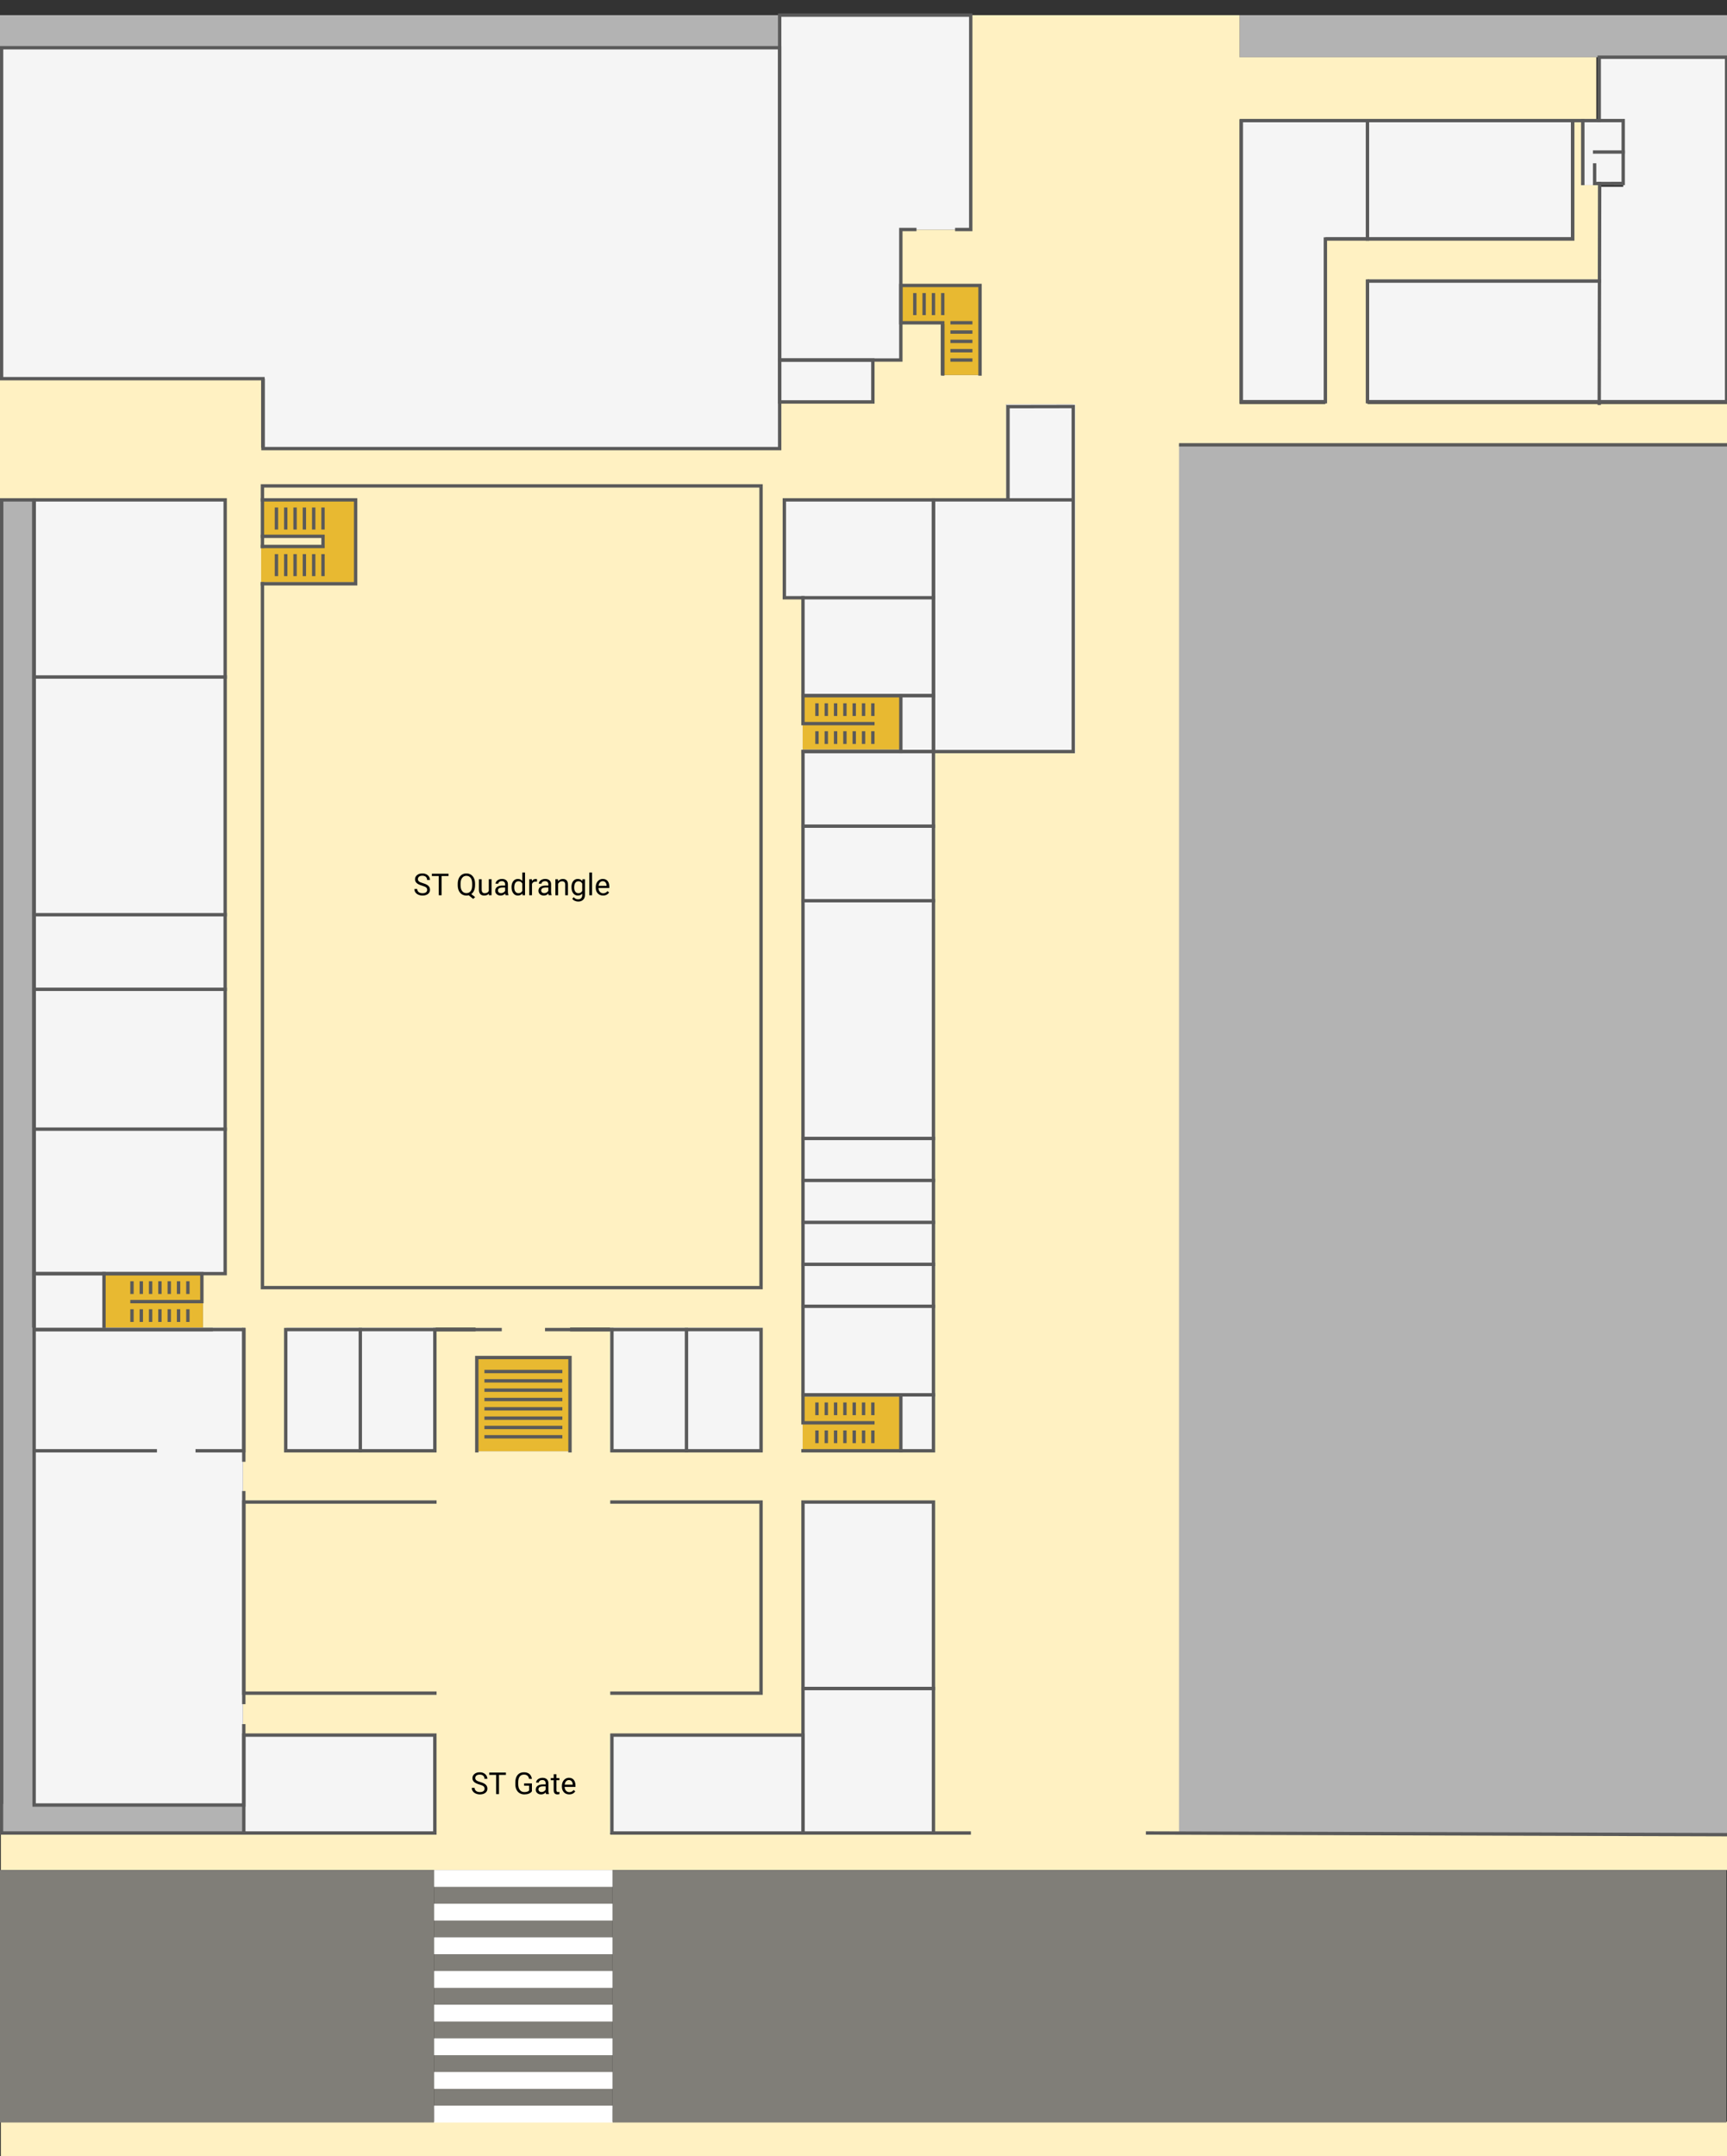 <?xml version="1.0" encoding="UTF-8"?><svg id="GF" xmlns="http://www.w3.org/2000/svg" viewBox="0 0 1026.36 1281"><rect x="0" y="0" width="1026.36" height="1281" fill="#333333" stroke="none"/><defs><style>.cls-1{fill:#fff;}.cls-2{fill:#fff1c2;}.cls-3{fill:#f5f5f5;}.cls-4{fill:#807e78;}.cls-5{fill:#e8b931;}.cls-6{fill:none;stroke:#5a5a5a;stroke-linecap:square;stroke-miterlimit:10;stroke-width:2px;}.cls-7{fill:#b3b3b3;}</style></defs><g><g><rect class="cls-7" x="-.32" y="9" width="464.4" height="19.44"/><polygon class="cls-7" points="19.12 1071.72 19.12 296.28 1.84 296.28 1.84 1071.72 .76 1071.72 .76 1089 1.84 1089 19.12 1089 144.4 1089 144.4 1071.72 19.12 1071.72"/><rect class="cls-7" x="736.68" y="9" width="290" height="25"/><rect class="cls-7" x="700" y="264" width="327" height="826"/></g><g><polygon class="cls-5" points="211.36 296.28 211.36 317.88 211.36 324.36 211.36 348.12 155.2 348.12 155.2 324.36 191.92 324.36 191.92 317.88 155.2 317.88 155.2 296.28 211.36 296.28"/><polygon class="cls-5" points="561.28 168.84 535.36 168.84 535.36 192.6 561.28 192.6 561.28 222.84 582.88 222.84 582.88 168.84 561.28 168.84"/><rect class="cls-5" x="477.04" y="412.92" width="58.32" height="32.4"/><rect class="cls-5" x="477.04" y="829.8" width="58.32" height="32.4"/><rect class="cls-5" x="282.64" y="806.04" width="56.16" height="56.16"/><rect class="cls-5" x="62.32" y="756.36" width="58.32" height="32.4"/></g><g><path class="cls-2" d="M1026.68,264v-24h-214v-74h138v-56h-11v-38h-5v70h-147v98h-51V71h212V34h-212V9h-160.28v127.44h-41.04v32.4h47.52v54h-23.76v-30.24h-23.76v21.6h-17.28v23.76h-54v28.08H155.2v-41.04H-.32v71.28H133.6v460.08h-12.96v32.4h23.76v241.92h114.48v58.82H.5v21.5H1026.5v-21.5h-325.82V264h326Zm-560.44,32.28h131.76v-56.16h39.68v206.88h-83v415.2h-77.64V354.6h-10.8v-58.32Zm-127.44,492.48h114.48v73.44h-90.72v-71.28h-23.76v-2.16ZM155.2,324.36h36.72v-6.48h-36.72v-21.6h56.16v49.68h-56.16v-21.6Zm15.12,537.84v-73.44h112.32v2.16h-23.76v71.28h-88.56Zm168.48-56.16v56.16h-56.16v-56.16h56.16Zm23.76,283.46v-58.82h114.48v-138.24h77.64v197.06h-192.12Z"/><rect class="cls-2" x=".5" y="1260.5" width="1026" height="20.5"/></g><g><polygon class="cls-3" points="464.08 28.44 464.08 266.04 157.36 266.04 157.36 225 1.84 225 1.84 28.44 157.36 28.44 464.08 28.44"/><polygon class="cls-3" points="535.36 9 464.08 9 464.08 214.2 535.36 214.2 535.36 136.44 576.4 136.44 576.4 9 535.36 9"/><rect class="cls-3" x="464.08" y="214.2" width="54" height="23.76"/><rect class="cls-3" x="535.36" y="827.64" width="19.44" height="34.56"/><polygon class="cls-3" points="598 240.12 598 296.28 554.8 296.28 554.8 447.48 639.04 447.48 639.04 298.44 639.04 296.28 639.04 240.12 598 240.12"/><polygon class="cls-3" points="466.24 296.28 466.24 354.6 477.04 354.6 477.04 412.92 554.8 412.92 554.8 354.6 554.8 296.28 466.24 296.28"/><rect class="cls-3" x="477.04" y="445.32" width="77.76" height="384.48"/><rect class="cls-3" x="21.28" y="756.36" width="41.04" height="34.56"/><rect class="cls-3" x="21.28" y="296.28" width="112.32" height="460.08"/><rect class="cls-3" x="362.56" y="788.76" width="90.72" height="73.44"/><rect class="cls-3" x="170.32" y="788.76" width="88.56" height="73.44"/><rect class="cls-3" x="477.04" y="892.44" width="77.76" height="196.56"/><rect class="cls-3" x="362.56" y="1030.68" width="114.48" height="58.32"/><rect class="cls-3" x="144.4" y="1030.68" width="114.48" height="58.32"/><rect class="cls-3" x="19.12" y="788.76" width="125.28" height="282.96"/><rect class="cls-3" x="535.36" y="412.92" width="19.44" height="34.56"/><rect class="cls-3" x="940.68" y="72" width="24" height="38"/><polygon class="cls-3" points="787.68 72 737.68 72 737.68 239 787.68 239 787.68 141 812.68 141 812.68 72 787.68 72"/><rect class="cls-3" x="813.68" y="166" width="136" height="73"/><rect class="cls-3" x="812.68" y="72" width="121" height="69"/><polygon class="cls-3" points="964.68 34 950.68 34 950.68 71 964.68 71 964.68 111 950.68 111 950.68 239 1025.68 239 1025.68 111 1025.68 34 964.68 34"/></g><g><rect class="cls-6" x="169.82" y="789.92" width="88.62" height="72"/><rect class="cls-6" x="363.67" y="789.92" width="88.62" height="72"/><line class="cls-6" x1="258.44" y1="789.92" x2="297.21" y2="789.92"/><line class="cls-6" x1="363.67" y1="789.92" x2="324.9" y2="789.92"/><polyline class="cls-6" points="283.36 861.92 283.36 806.53 338.75 806.53 338.75 861.92"/><polyline class="cls-6" points="363.67 1005.92 452.29 1005.92 452.29 892.38 363.67 892.38"/><polyline class="cls-6" points="258.44 892.38 144.89 892.38 144.89 1005.92 258.44 1005.92"/><rect class="cls-6" x="363.67" y="1030.84" width="113.54" height="58.16"/><rect class="cls-6" x="20.28" y="296.98" width="113.54" height="459.7"/><polygon class="cls-6" points="554.75 296.98 466.13 296.98 466.13 355.13 477.21 355.13 477.21 413.29 554.75 413.29 554.75 296.98"/><polyline class="cls-6" points="477.21 1089 477.21 1003.15 554.75 1003.15 554.75 1089 477.21 1089"/><rect class="cls-6" x="144.89" y="1030.84" width="113.54" height="58.16"/><rect class="cls-6" x="477.21" y="446.52" width="77.54" height="382.16"/><rect class="cls-6" x="477.21" y="892.38" width="77.54" height="110.77"/><polyline class="cls-6" points="568.6 136.36 576.91 136.36 576.91 9 463.36 9 463.36 213.9 535.37 213.9 535.37 136.36 543.67 136.36"/><rect class="cls-6" x="463.36" y="213.9" width="55.39" height="24.92"/><polygon class="cls-6" points=".76 224.98 156.28 224.98 156.28 266.52 463.36 266.52 463.36 28.36 .76 28.36 .76 224.98"/><polygon class="cls-6" points="554.75 296.98 637.83 296.98 599.06 296.98 599.06 241.59 637.83 241.52 637.83 446.52 554.75 446.52 554.75 296.98"/><line class="cls-6" x1="565.83" y1="213.9" x2="576.91" y2="213.9"/><polyline class="cls-6" points="582.44 222.21 582.44 169.59 535.37 169.59 535.37 191.75 560.29 191.75 560.29 222.21"/><line class="cls-6" x1="565.83" y1="208.36" x2="576.91" y2="208.36"/><line class="cls-6" x1="565.83" y1="202.82" x2="576.91" y2="202.82"/><line class="cls-6" x1="565.83" y1="197.28" x2="576.91" y2="197.28"/><line class="cls-6" x1="565.83" y1="191.75" x2="576.91" y2="191.75"/><line class="cls-6" x1="560.29" y1="186.21" x2="560.29" y2="175.13"/><line class="cls-6" x1="554.75" y1="186.21" x2="554.75" y2="175.13"/><line class="cls-6" x1="549.21" y1="186.21" x2="549.21" y2="175.13"/><line class="cls-6" x1="543.67" y1="186.21" x2="543.67" y2="175.13"/><polyline class="cls-6" points="144.89 1089 .89 1089 .89 296.98 20.2 296.98"/><polyline class="cls-6" points="518.75 429.91 477.21 429.91 477.21 413.29 554.75 413.29 554.75 446.52 477.21 446.52"/><line class="cls-6" x1="535.37" y1="413.29" x2="535.37" y2="446.52"/><line class="cls-6" x1="496.6" y1="435.44" x2="496.6" y2="440.98"/><line class="cls-6" x1="491.06" y1="435.44" x2="491.06" y2="440.98"/><line class="cls-6" x1="485.52" y1="435.44" x2="485.52" y2="440.98"/><line class="cls-6" x1="485.52" y1="418.83" x2="485.52" y2="424.37"/><line class="cls-6" x1="502.13" y1="435.44" x2="502.13" y2="440.98"/><line class="cls-6" x1="507.67" y1="435.44" x2="507.67" y2="440.98"/><line class="cls-6" x1="513.21" y1="435.44" x2="513.21" y2="440.98"/><line class="cls-6" x1="518.75" y1="435.44" x2="518.75" y2="440.98"/><line class="cls-6" x1="518.75" y1="418.83" x2="518.75" y2="424.37"/><line class="cls-6" x1="513.21" y1="418.83" x2="513.21" y2="424.37"/><line class="cls-6" x1="507.67" y1="418.83" x2="507.67" y2="424.37"/><line class="cls-6" x1="502.13" y1="418.83" x2="502.13" y2="424.37"/><line class="cls-6" x1="496.6" y1="418.83" x2="496.6" y2="424.37"/><line class="cls-6" x1="491.06" y1="418.83" x2="491.06" y2="424.37"/><polyline class="cls-6" points="477.21 861.92 554.75 861.92 554.75 828.69 477.21 828.69 477.21 845.3 518.75 845.3"/><line class="cls-6" x1="535.37" y1="828.69" x2="535.37" y2="861.92"/><line class="cls-6" x1="491.06" y1="850.84" x2="491.06" y2="856.38"/><line class="cls-6" x1="485.52" y1="850.84" x2="485.52" y2="856.38"/><line class="cls-6" x1="485.52" y1="834.22" x2="485.52" y2="839.76"/><line class="cls-6" x1="496.6" y1="850.84" x2="496.6" y2="856.38"/><line class="cls-6" x1="502.13" y1="850.84" x2="502.13" y2="856.38"/><line class="cls-6" x1="507.67" y1="850.84" x2="507.67" y2="856.38"/><line class="cls-6" x1="513.21" y1="850.84" x2="513.21" y2="856.38"/><line class="cls-6" x1="518.75" y1="850.84" x2="518.75" y2="856.38"/><line class="cls-6" x1="518.75" y1="834.22" x2="518.75" y2="839.76"/><line class="cls-6" x1="513.21" y1="834.22" x2="513.21" y2="839.76"/><line class="cls-6" x1="507.67" y1="834.22" x2="507.67" y2="839.76"/><line class="cls-6" x1="502.13" y1="834.22" x2="502.13" y2="839.76"/><line class="cls-6" x1="496.6" y1="834.22" x2="496.6" y2="839.76"/><line class="cls-6" x1="491.06" y1="834.22" x2="491.06" y2="839.76"/><polyline class="cls-6" points="78.43 773.3 119.97 773.3 119.97 756.68 20.28 756.68 20.28 789.92 125.51 789.92"/><line class="cls-6" x1="61.81" y1="756.68" x2="61.81" y2="787.97"/><line class="cls-6" x1="78.43" y1="778.84" x2="78.43" y2="784.38"/><line class="cls-6" x1="83.97" y1="778.84" x2="83.97" y2="784.38"/><line class="cls-6" x1="89.51" y1="778.84" x2="89.51" y2="784.38"/><line class="cls-6" x1="95.05" y1="778.84" x2="95.05" y2="784.38"/><line class="cls-6" x1="100.59" y1="778.84" x2="100.59" y2="784.38"/><line class="cls-6" x1="106.12" y1="778.84" x2="106.12" y2="784.38"/><line class="cls-6" x1="111.66" y1="778.84" x2="111.66" y2="784.38"/><line class="cls-6" x1="111.66" y1="762.22" x2="111.66" y2="767.76"/><line class="cls-6" x1="78.43" y1="762.22" x2="78.43" y2="767.76"/><line class="cls-6" x1="83.97" y1="762.22" x2="83.97" y2="767.76"/><line class="cls-6" x1="89.51" y1="762.22" x2="89.51" y2="767.76"/><line class="cls-6" x1="95.05" y1="762.22" x2="95.05" y2="767.76"/><line class="cls-6" x1="100.59" y1="762.22" x2="100.59" y2="767.76"/><line class="cls-6" x1="106.12" y1="762.22" x2="106.12" y2="767.76"/><line class="cls-6" x1="288.9" y1="853.61" x2="333.21" y2="853.61"/><line class="cls-6" x1="288.9" y1="848.07" x2="333.21" y2="848.07"/><line class="cls-6" x1="288.9" y1="842.53" x2="333.21" y2="842.53"/><line class="cls-6" x1="288.9" y1="836.99" x2="333.21" y2="836.99"/><line class="cls-6" x1="288.9" y1="831.45" x2="333.21" y2="831.45"/><line class="cls-6" x1="288.9" y1="825.92" x2="333.21" y2="825.92"/><line class="cls-6" x1="288.9" y1="820.38" x2="333.21" y2="820.38"/><line class="cls-6" x1="288.9" y1="814.84" x2="333.21" y2="814.84"/><line class="cls-6" x1="20.28" y1="670.84" x2="133.82" y2="670.84"/><line class="cls-6" x1="20.28" y1="587.76" x2="133.82" y2="587.76"/><line class="cls-6" x1="20.28" y1="543.45" x2="133.82" y2="543.45"/><line class="cls-6" x1="20.28" y1="402.21" x2="133.82" y2="402.21"/><line class="cls-6" x1="477.21" y1="776.07" x2="554.75" y2="776.07"/><line class="cls-6" x1="477.21" y1="751.15" x2="554.75" y2="751.15"/><line class="cls-6" x1="477.21" y1="726.22" x2="554.75" y2="726.22"/><line class="cls-6" x1="477.21" y1="701.3" x2="554.75" y2="701.3"/><line class="cls-6" x1="477.21" y1="676.37" x2="554.75" y2="676.37"/><line class="cls-6" x1="477.21" y1="535.14" x2="554.75" y2="535.14"/><line class="cls-6" x1="477.21" y1="490.83" x2="554.75" y2="490.83"/><line class="cls-6" x1="477.21" y1="355.13" x2="554.75" y2="355.13"/><polyline class="cls-6" points="144.89 1025.31 144.89 1072.38 20.28 1072.38 20.28 789.92 144.89 789.92 144.89 861.92 117.2 861.92"/><line class="cls-6" x1="144.89" y1="886.84" x2="144.89" y2="1011.46"/><line class="cls-6" x1="20.28" y1="861.92" x2="92.28" y2="861.92"/><line class="cls-6" x1="144.89" y1="789.92" x2="144.89" y2="867.46"/><line class="cls-6" x1="407.98" y1="789.92" x2="407.98" y2="861.92"/><line class="cls-6" x1="214.13" y1="789.92" x2="214.13" y2="861.92"/><polyline class="cls-6" points="155.97 346.83 155.97 764.99 452.29 764.99 452.29 288.67 155.97 288.67 155.97 324.67"/><polyline class="cls-6" points="155.97 318.64 191.97 318.64 191.97 324.67 155.97 324.67"/><polyline class="cls-6" points="155.97 296.98 211.36 296.98 211.36 346.83 155.97 346.83"/><line class="cls-6" x1="169.82" y1="330.21" x2="169.82" y2="341.29"/><line class="cls-6" x1="164.28" y1="330.21" x2="164.28" y2="341.29"/><line class="cls-6" x1="175.36" y1="330.21" x2="175.36" y2="341.29"/><line class="cls-6" x1="180.89" y1="330.21" x2="180.89" y2="341.29"/><line class="cls-6" x1="186.43" y1="330.21" x2="186.43" y2="341.29"/><line class="cls-6" x1="191.97" y1="330.21" x2="191.97" y2="341.29"/><line class="cls-6" x1="164.28" y1="302.52" x2="164.28" y2="313.6"/><line class="cls-6" x1="169.82" y1="302.52" x2="169.82" y2="313.6"/><line class="cls-6" x1="175.36" y1="302.52" x2="175.36" y2="313.6"/><line class="cls-6" x1="180.89" y1="302.52" x2="180.89" y2="313.6"/><line class="cls-6" x1="186.43" y1="302.52" x2="186.43" y2="313.6"/><line class="cls-6" x1="191.97" y1="302.52" x2="191.97" y2="313.6"/><polyline class="cls-6" points="950.43 167 812.68 167 812.68 238.64 1026.1 238.64 1026.1 34 950.43 34 950.43 71.65 737.73 71.65 737.73 238.64 787.68 238.64 787.68 142 934.68 142 934.68 71.65"/><line class="cls-6" x1="701.68" y1="264.28" x2="1026.1" y2="264.28"/><polyline class="cls-6" points="950.43 71.65 964.68 71.65 964.68 109 950.43 109.03"/><line class="cls-6" x1="812.68" y1="142" x2="812.68" y2="72"/><line class="cls-6" x1="940.68" y1="71.65" x2="940.68" y2="109"/><line class="cls-6" x1="964.68" y1="90.32" x2="947.68" y2="90.32"/><polyline class="cls-6" points="947.68 98 947.68 109.03 950.68 109 950.43 239.64"/><line class="cls-6" x1="576" y1="1089" x2="555" y2="1089"/><line class="cls-6" x1="1026" y1="1090" x2="682" y2="1089"/></g><g><path d="M250.8,526.17c-1.45-.42-2.5-.93-3.16-1.53s-.99-1.36-.99-2.25c0-1.01,.4-1.84,1.21-2.5s1.85-.99,3.14-.99c.88,0,1.66,.17,2.35,.51s1.22,.81,1.6,1.41,.57,1.25,.57,1.96h-1.7c0-.78-.25-1.39-.74-1.83-.49-.44-1.19-.67-2.08-.67-.83,0-1.48,.18-1.95,.55s-.7,.88-.7,1.53c0,.52,.22,.96,.66,1.33,.44,.36,1.2,.69,2.26,.99,1.06,.3,1.9,.63,2.5,.99s1.05,.78,1.34,1.26,.44,1.05,.44,1.7c0,1.04-.4,1.87-1.21,2.49s-1.89,.94-3.24,.94c-.88,0-1.7-.17-2.46-.5s-1.35-.8-1.76-1.38-.62-1.25-.62-2h1.7c0,.77,.29,1.38,.86,1.83,.57,.45,1.33,.67,2.29,.67,.89,0,1.57-.18,2.05-.54s.71-.86,.71-1.49-.22-1.11-.66-1.45-1.24-.68-2.39-1.02Z"/><path d="M266.55,520.46h-4.11v11.42h-1.68v-11.42h-4.1v-1.38h9.9v1.38Z"/><path d="M282.32,525.89c0,1.24-.2,2.3-.59,3.2s-.94,1.59-1.65,2.1l2.29,1.79-1.15,1.06-2.7-2.14c-.42,.11-.87,.16-1.34,.16-1.01,0-1.9-.25-2.68-.74s-1.38-1.2-1.81-2.12-.65-1.98-.66-3.19v-.92c0-1.23,.21-2.32,.64-3.26s1.03-1.67,1.81-2.17,1.68-.75,2.69-.75,1.94,.25,2.72,.75,1.38,1.21,1.81,2.15,.63,2.03,.63,3.27v.82Zm-1.69-.83c0-1.51-.3-2.67-.9-3.48s-1.46-1.23-2.57-1.23-1.9,.41-2.51,1.22-.93,1.94-.94,3.38v.94c0,1.46,.31,2.62,.92,3.46s1.46,1.27,2.55,1.27,1.93-.4,2.53-1.19,.91-1.93,.92-3.42v-.95Z"/><path d="M290.54,530.94c-.63,.74-1.56,1.12-2.79,1.12-1.01,0-1.79-.29-2.32-.88s-.8-1.46-.8-2.62v-6.19h1.63v6.14c0,1.44,.59,2.16,1.76,2.16,1.24,0,2.07-.46,2.48-1.39v-6.92h1.63v9.51h-1.55l-.04-.94Z"/><path d="M300.46,531.88c-.09-.19-.17-.52-.23-1-.76,.79-1.66,1.18-2.71,1.18-.94,0-1.71-.26-2.31-.79s-.9-1.2-.9-2.02c0-.99,.38-1.76,1.13-2.31s1.81-.82,3.18-.82h1.58v-.75c0-.57-.17-1.02-.51-1.36s-.84-.51-1.5-.51c-.58,0-1.07,.15-1.46,.44s-.59,.65-.59,1.06h-1.63c0-.47,.17-.93,.51-1.38s.79-.79,1.37-1.05,1.21-.39,1.9-.39c1.1,0,1.95,.27,2.58,.82s.94,1.3,.97,2.26v4.38c0,.87,.11,1.57,.33,2.08v.14h-1.71Zm-2.7-1.24c.51,0,.99-.13,1.45-.4s.79-.61,.99-1.03v-1.95h-1.27c-1.99,0-2.99,.58-2.99,1.75,0,.51,.17,.91,.51,1.2s.78,.43,1.31,.43Z"/><path d="M303.99,527.04c0-1.46,.35-2.63,1.04-3.52s1.6-1.33,2.72-1.33,2,.38,2.65,1.14v-4.96h1.63v13.5h-1.49l-.08-1.02c-.65,.8-1.56,1.2-2.72,1.2s-2-.45-2.69-1.35-1.04-2.08-1.04-3.53v-.12Zm1.63,.18c0,1.08,.22,1.92,.67,2.53s1.06,.91,1.85,.91c1.03,0,1.78-.46,2.26-1.39v-4.37c-.49-.9-1.23-1.34-2.24-1.34-.8,0-1.42,.31-1.86,.92s-.67,1.53-.67,2.73Z"/><path d="M319.13,523.83c-.25-.04-.51-.06-.8-.06-1.07,0-1.79,.45-2.17,1.36v6.75h-1.63v-9.51h1.58l.03,1.1c.53-.85,1.29-1.27,2.27-1.27,.32,0,.56,.04,.72,.12v1.51Z"/><path d="M326.14,531.88c-.09-.19-.17-.52-.23-1-.76,.79-1.66,1.18-2.71,1.18-.94,0-1.71-.26-2.31-.79-.6-.53-.9-1.2-.9-2.02,0-.99,.38-1.76,1.13-2.31,.75-.55,1.81-.82,3.18-.82h1.58v-.75c0-.57-.17-1.02-.51-1.36s-.84-.51-1.5-.51c-.58,0-1.07,.15-1.46,.44s-.59,.65-.59,1.06h-1.63c0-.47,.17-.93,.5-1.38s.79-.79,1.37-1.05,1.21-.39,1.9-.39c1.1,0,1.95,.27,2.58,.82s.94,1.3,.97,2.26v4.38c0,.87,.11,1.57,.33,2.08v.14h-1.71Zm-2.7-1.24c.51,0,.99-.13,1.45-.4s.79-.61,.99-1.03v-1.95h-1.27c-1.99,0-2.99,.58-2.99,1.75,0,.51,.17,.91,.51,1.2s.78,.43,1.31,.43Z"/><path d="M331.6,522.37l.05,1.2c.73-.91,1.68-1.37,2.85-1.37,2.01,0,3.02,1.13,3.04,3.4v6.28h-1.63v-6.29c0-.69-.16-1.19-.47-1.52-.31-.33-.79-.49-1.44-.49-.53,0-.99,.14-1.39,.42s-.71,.65-.93,1.11v6.78h-1.63v-9.51h1.54Z"/><path d="M339.61,527.04c0-1.48,.34-2.66,1.03-3.54s1.59-1.31,2.72-1.31,2.07,.41,2.72,1.23l.08-1.05h1.49v9.28c0,1.23-.37,2.2-1.09,2.91-.73,.71-1.71,1.06-2.94,1.06-.69,0-1.36-.15-2.01-.44s-1.16-.69-1.5-1.2l.84-.98c.7,.86,1.55,1.29,2.56,1.29,.79,0,1.41-.22,1.85-.67s.66-1.07,.66-1.88v-.82c-.65,.75-1.54,1.12-2.66,1.12s-2.01-.45-2.7-1.34c-.69-.9-1.03-2.12-1.03-3.67Zm1.63,.18c0,1.07,.22,1.92,.66,2.53s1.05,.92,1.85,.92c1.03,0,1.78-.47,2.26-1.4v-4.34c-.5-.91-1.25-1.36-2.24-1.36-.79,0-1.41,.31-1.85,.92s-.67,1.53-.67,2.73Z"/><path d="M351.86,531.88h-1.63v-13.5h1.63v13.5Z"/><path d="M358.41,532.05c-1.29,0-2.34-.42-3.15-1.27s-1.21-1.98-1.21-3.4v-.3c0-.94,.18-1.79,.54-2.53,.36-.74,.86-1.32,1.51-1.74s1.35-.63,2.11-.63c1.24,0,2.2,.41,2.88,1.22s1.03,1.98,1.03,3.5v.68h-6.44c.02,.94,.3,1.7,.82,2.27,.52,.58,1.19,.87,2,.87,.57,0,1.06-.12,1.46-.35s.75-.54,1.05-.93l.99,.77c-.8,1.22-1.99,1.84-3.59,1.84Zm-.2-8.53c-.66,0-1.21,.24-1.65,.72s-.72,1.15-.83,2.01h4.76v-.12c-.05-.83-.27-1.47-.67-1.92s-.94-.68-1.62-.68Z"/></g><g><path d="M284.91,1060.2c-1.45-.42-2.5-.93-3.16-1.54-.66-.61-.99-1.35-.99-2.24,0-1.01,.4-1.84,1.21-2.5,.81-.66,1.85-.99,3.14-.99,.88,0,1.66,.17,2.35,.51s1.22,.81,1.6,1.41,.57,1.25,.57,1.96h-1.7c0-.78-.25-1.39-.74-1.83-.49-.45-1.19-.67-2.08-.67-.83,0-1.48,.18-1.95,.55-.47,.37-.7,.88-.7,1.53,0,.52,.22,.96,.66,1.32s1.2,.69,2.26,.99c1.06,.3,1.9,.63,2.5,.99,.6,.36,1.05,.78,1.34,1.26s.44,1.04,.44,1.7c0,1.04-.4,1.87-1.21,2.49-.81,.62-1.89,.94-3.24,.94-.88,0-1.7-.17-2.46-.51-.76-.34-1.35-.8-1.76-1.38s-.62-1.25-.62-2h1.7c0,.77,.29,1.38,.86,1.83,.57,.45,1.33,.67,2.29,.67,.89,0,1.57-.18,2.05-.54s.71-.86,.71-1.49-.22-1.11-.66-1.46c-.44-.34-1.24-.68-2.39-1.01Z"/><path d="M300.66,1054.48h-4.11v11.42h-1.68v-11.42h-4.1v-1.38h9.9v1.38Z"/><path d="M316.12,1064.22c-.43,.62-1.04,1.08-1.81,1.39-.78,.31-1.68,.46-2.71,.46s-1.97-.24-2.78-.73c-.81-.49-1.43-1.18-1.88-2.09s-.67-1.95-.68-3.14v-1.12c0-1.93,.45-3.42,1.35-4.48s2.16-1.59,3.79-1.59c1.34,0,2.41,.34,3.23,1.02,.81,.68,1.31,1.65,1.49,2.91h-1.69c-.32-1.7-1.32-2.55-3.02-2.55-1.13,0-1.99,.4-2.57,1.19s-.88,1.95-.88,3.45v1.05c0,1.44,.33,2.58,.98,3.43s1.54,1.27,2.66,1.27c.63,0,1.19-.07,1.66-.21s.87-.38,1.18-.71v-2.87h-2.96v-1.38h4.64v4.69Z"/><path d="M324.54,1065.9c-.09-.19-.17-.52-.23-1-.76,.79-1.66,1.18-2.71,1.18-.94,0-1.71-.26-2.31-.79-.6-.53-.9-1.2-.9-2.02,0-.99,.38-1.76,1.13-2.31,.75-.55,1.81-.82,3.18-.82h1.58v-.75c0-.57-.17-1.02-.51-1.36-.34-.34-.84-.5-1.5-.5-.58,0-1.07,.15-1.46,.44s-.59,.65-.59,1.06h-1.63c0-.47,.17-.93,.51-1.38,.34-.44,.79-.79,1.37-1.05,.58-.26,1.21-.39,1.9-.39,1.1,0,1.95,.28,2.58,.82,.62,.55,.94,1.3,.97,2.26v4.38c0,.87,.11,1.57,.33,2.08v.14h-1.71Zm-2.7-1.24c.51,0,.99-.13,1.45-.4s.79-.61,.99-1.03v-1.95h-1.27c-1.99,0-2.99,.58-2.99,1.75,0,.51,.17,.91,.51,1.2s.78,.43,1.31,.43Z"/><path d="M330.67,1054.09v2.3h1.78v1.26h-1.78v5.9c0,.38,.08,.67,.24,.86,.16,.19,.43,.29,.81,.29,.19,0,.45-.04,.77-.11v1.31c-.43,.12-.84,.17-1.25,.17-.73,0-1.27-.22-1.64-.66s-.55-1.06-.55-1.87v-5.9h-1.73v-1.26h1.73v-2.3h1.63Z"/><path d="M338.29,1066.07c-1.29,0-2.34-.42-3.15-1.27-.81-.85-1.21-1.98-1.21-3.4v-.3c0-.94,.18-1.79,.54-2.53,.36-.74,.86-1.32,1.51-1.74,.65-.42,1.35-.63,2.11-.63,1.24,0,2.2,.41,2.88,1.22s1.03,1.98,1.03,3.5v.68h-6.44c.02,.94,.3,1.7,.82,2.27,.52,.58,1.19,.87,2,.87,.57,0,1.06-.12,1.46-.35s.75-.54,1.05-.93l.99,.77c-.8,1.22-1.99,1.84-3.59,1.84Zm-.2-8.53c-.66,0-1.21,.24-1.65,.72-.45,.48-.72,1.15-.83,2.01h4.76v-.12c-.05-.83-.27-1.46-.67-1.92-.4-.45-.94-.68-1.62-.68Z"/></g></g><g><rect class="cls-4" x="258" y="1111" width="106" height="142"/><rect class="cls-4" x="364" y="1111" width="662" height="150"/><rect class="cls-4" y="1111" width="258" height="150"/><rect class="cls-1" x="258" y="1111" width="106" height="10"/><rect class="cls-1" x="258" y="1131" width="106" height="10"/><rect class="cls-1" x="258" y="1151" width="106" height="10"/><rect class="cls-1" x="258" y="1171" width="106" height="10"/><rect class="cls-1" x="258" y="1191" width="106" height="10"/><rect class="cls-1" x="258" y="1211" width="106" height="10"/><rect class="cls-1" x="258" y="1231" width="106" height="10"/><rect class="cls-1" x="258" y="1251" width="106" height="10"/></g></svg>